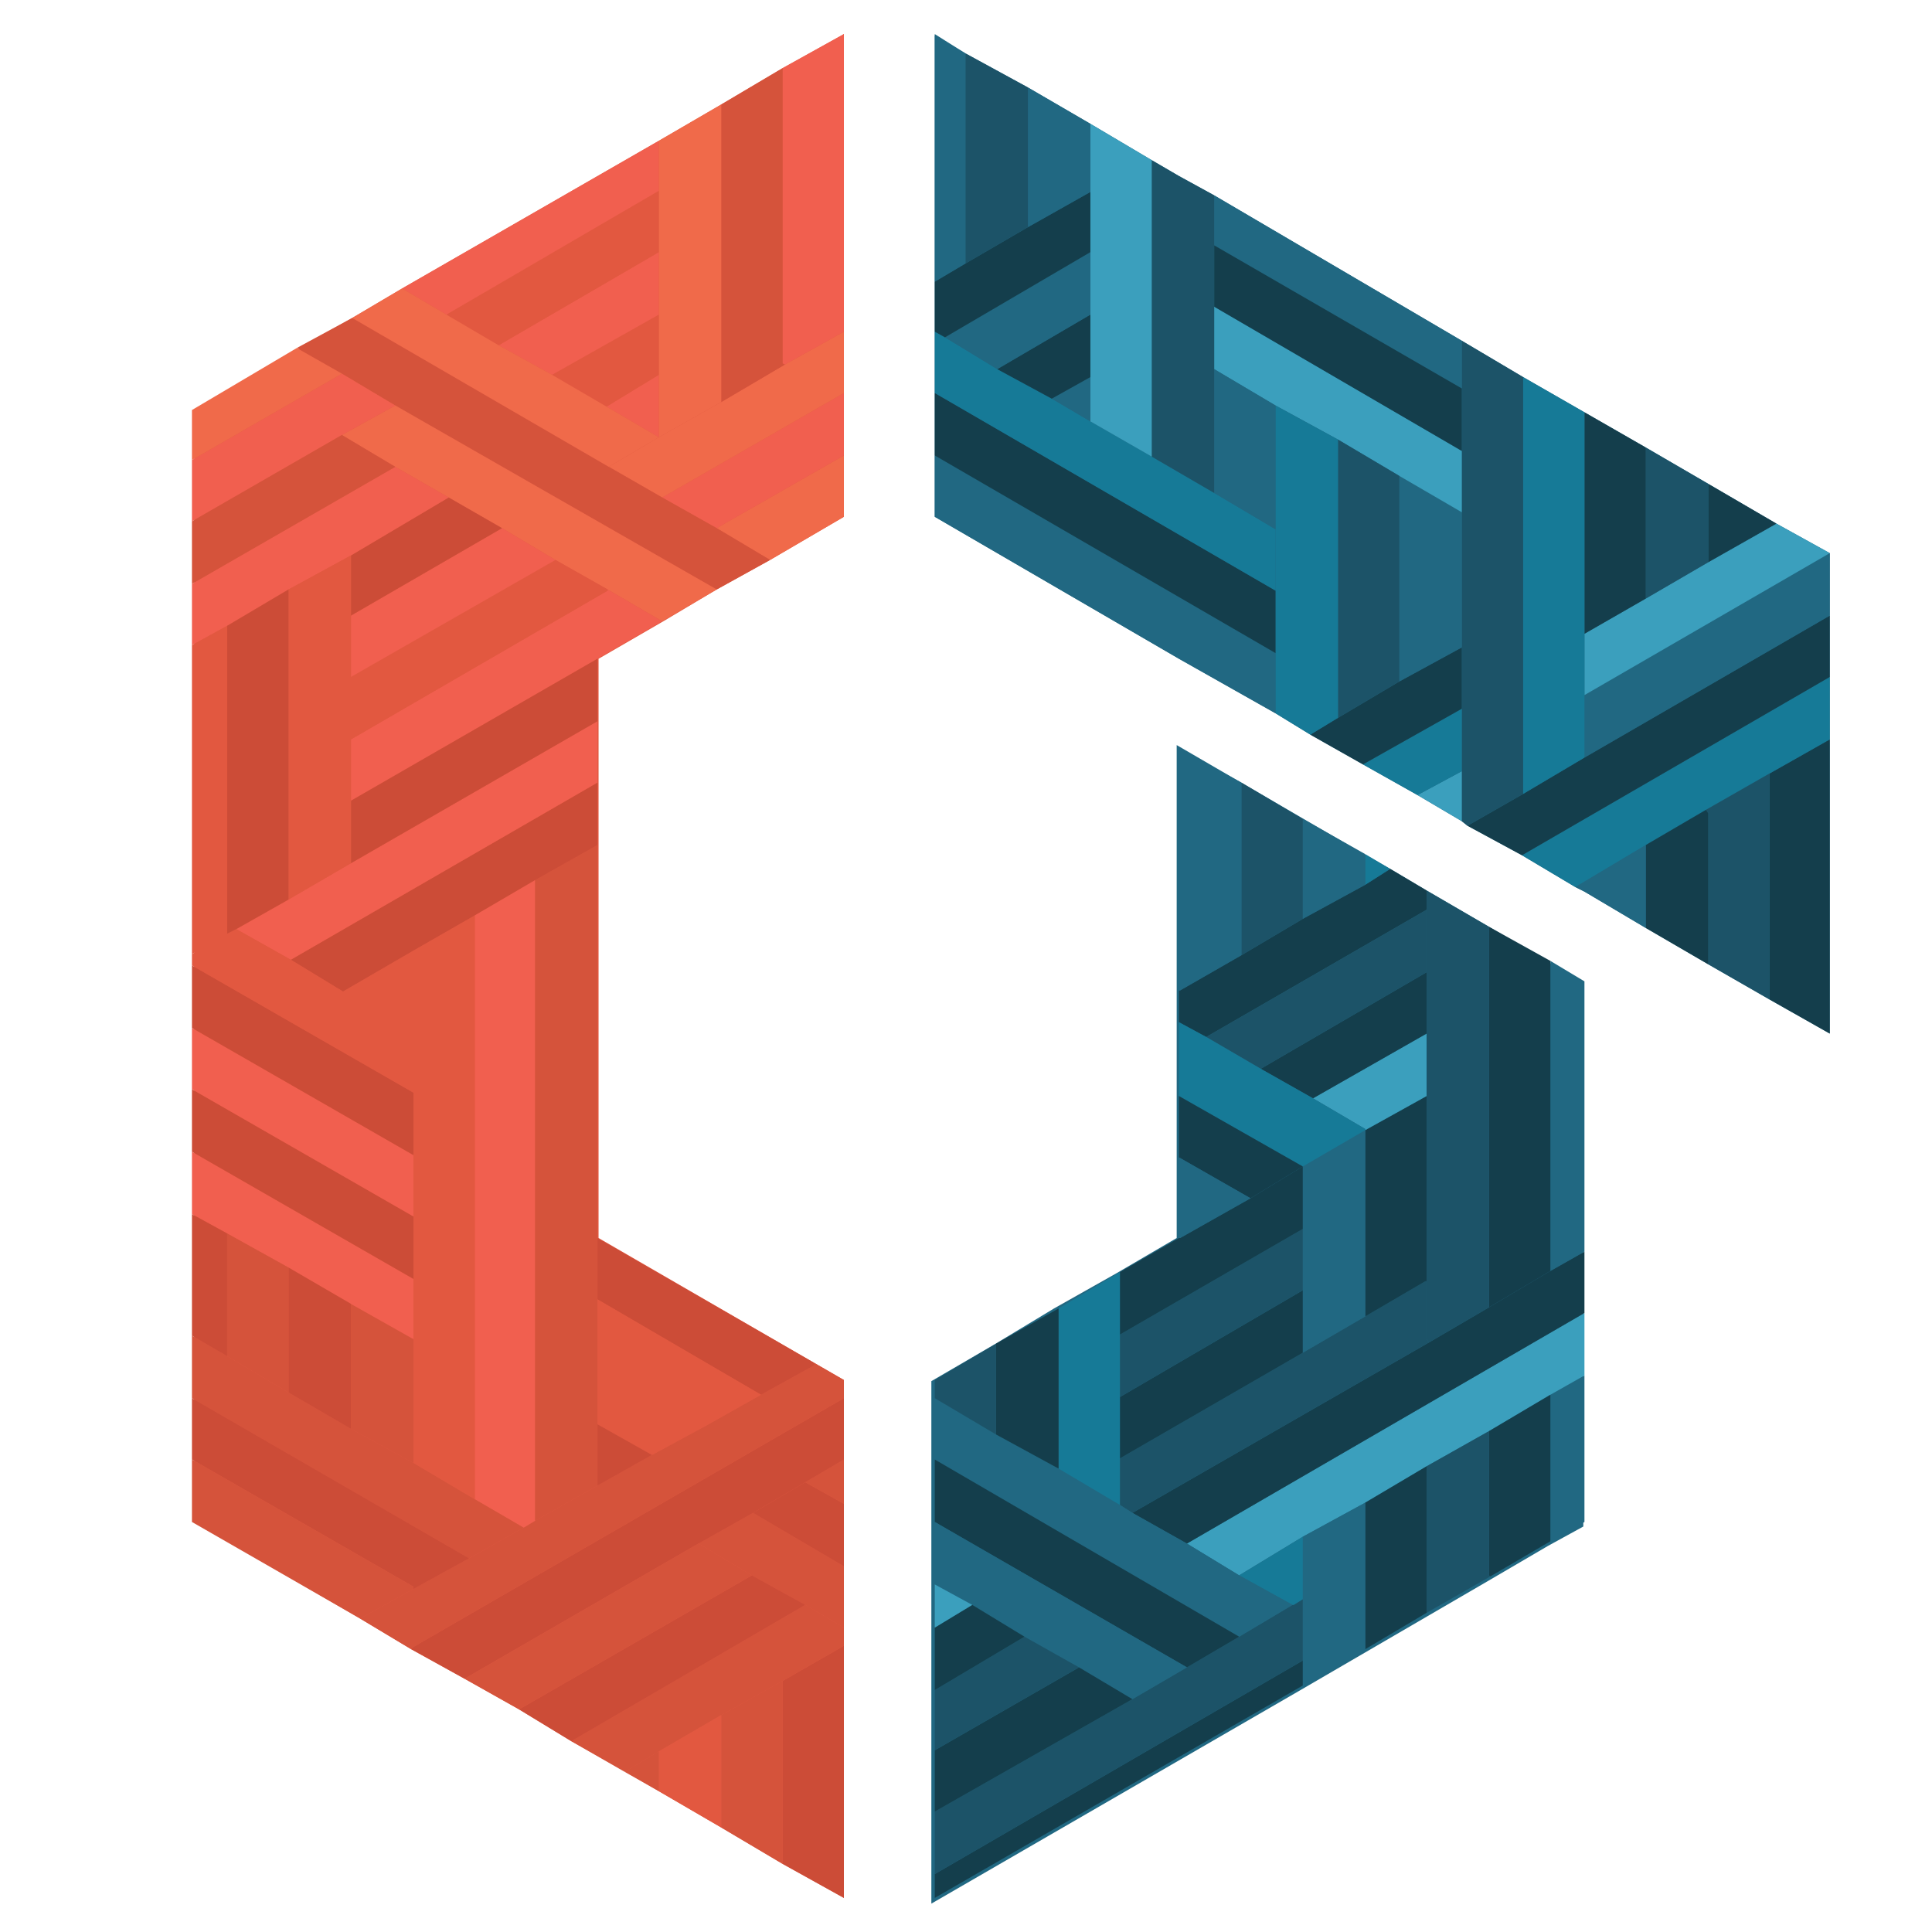 <?xml version="1.0" encoding="utf-8"?>
<!-- Generator: Adobe Illustrator 18.1.1, SVG Export Plug-In . SVG Version: 6.00 Build 0)  -->
<!DOCTYPE svg PUBLIC "-//W3C//DTD SVG 1.1//EN" "http://www.w3.org/Graphics/SVG/1.1/DTD/svg11.dtd">
<svg version="1.1" id="Layer_1" xmlns="http://www.w3.org/2000/svg" xmlns:xlink="http://www.w3.org/1999/xlink" x="0px" y="0px"
	 viewBox="0 0 170.1 170.1" style="enable-background:new 0 0 170.1 170.1;" xml:space="preserve">
<style type="text/css">
	.st0{fill:#F15F4F;}
	.st1{fill:#167A97;}
	.st2{fill:none;}
	.st3{fill:none;stroke:#F15F4F;stroke-miterlimit:10;}
	.st4{fill:none;stroke:#217C97;stroke-linecap:round;stroke-miterlimit:10;}
	.st5{fill:none;stroke:#F15F4F;stroke-width:2.3;stroke-linecap:round;stroke-linejoin:round;stroke-miterlimit:10;}
	.st6{fill:none;stroke:#F15F4F;stroke-width:2.3;stroke-linecap:round;stroke-miterlimit:10;}
	.st7{fill:none;stroke:#217C97;stroke-width:2.3;stroke-linecap:round;stroke-miterlimit:10;}
	.st8{fill:#217C97;}
	.st9{fill:none;stroke:#F15F4F;stroke-linecap:round;stroke-miterlimit:10;}
	.st10{fill:none;stroke:#F15F4F;stroke-width:1.441;stroke-linecap:round;stroke-miterlimit:10;}
	.st11{fill:#216882;}
	.st12{fill:#E25840;}
	.st13{fill:#143E4C;}
	.st14{fill:#3B9FBD;}
	.st15{fill:#1C5368;}
	.st16{fill:#CC4C37;}
	.st17{fill:#D5533B;}
	.st18{fill:#F06A4A;}
	.st19{fill:none;stroke:#167A97;stroke-width:3;stroke-miterlimit:10;}
	.st20{fill:none;stroke:#F15F4F;stroke-width:3;stroke-linejoin:round;stroke-miterlimit:10;}
	.st21{fill:none;stroke:#F15F4F;stroke-width:3;stroke-linecap:round;stroke-miterlimit:10;}
	.st22{fill:#F05144;}
	.st23{opacity:0.5;}
	.st24{fill:#FFFFFF;}
	.st25{fill:none;stroke:#F05144;stroke-width:0.986;stroke-miterlimit:10;}
	.st26{fill:#FFFFFF;stroke:#F05144;stroke-width:1.314;stroke-miterlimit:10;}
	.st27{opacity:0.49;}
	.st28{fill:none;stroke:#F05144;stroke-width:1.971;stroke-miterlimit:10;}
	.st29{opacity:0.51;}
	.st30{fill:none;stroke:#7E2419;stroke-width:1.314;stroke-linecap:round;stroke-linejoin:round;stroke-miterlimit:10;}
	.st31{opacity:0.52;}
	.st32{fill:url(#SVGID_4_);}
	.st33{opacity:0.3;fill:url(#SVGID_5_);enable-background:new    ;}
	.st34{opacity:0.3;fill:url(#SVGID_6_);enable-background:new    ;}
	.st35{opacity:0.3;}
	.st36{fill:url(#SVGID_7_);}
	.st37{fill:url(#SVGID_8_);}
	.st38{opacity:0.3;fill:url(#SVGID_9_);enable-background:new    ;}
	.st39{opacity:0.3;fill:url(#SVGID_10_);enable-background:new    ;}
	.st40{fill:url(#SVGID_11_);}
	.st41{fill:url(#SVGID_12_);}
	.st42{opacity:0.3;fill:url(#SVGID_13_);enable-background:new    ;}
	.st43{opacity:0.3;fill:url(#SVGID_14_);enable-background:new    ;}
	.st44{fill:url(#SVGID_15_);}
	.st45{fill:#F15F4E;}
	.st46{clip-path:url(#SVGID_17_);}
	.st47{fill:none;stroke:#399DBB;stroke-width:2.5;stroke-linecap:round;stroke-linejoin:round;stroke-miterlimit:10;}
	.st48{fill:#EB4D26;}
	.st49{fill:none;stroke:#EB4D26;stroke-width:0.5;stroke-linecap:round;stroke-linejoin:round;stroke-miterlimit:10;}
	.st50{fill:#399DBB;}
</style>
<g>
	<g>
		<polygon class="st11" points="161.1,48.7 156.4,46.1 150.4,42.6 150.4,42.6 144.9,39.4 139.5,36.3 134.1,33.2 128.7,30 
			106.9,17.2 106.9,17.2 103.8,15.5 101.4,14.1 96,10.9 96,10.9 90.5,7.7 85,4.7 82.3,3 82.3,24.8 82.3,29.2 82.3,34.6 82.3,40.1 
			82.3,45.5 103.8,58 103.8,58 112.3,62.8 115.4,64.7 120,67.3 124.8,70 128.7,72.3 129.2,72.7 134,75.3 138.7,78.1 138.7,78.1 
			139.5,78.5 144.9,81.7 150.4,84.9 155.8,88 155.8,88 161.1,91 161.1,65.1 161.1,59.6 161.1,54.2 		"/>
		<path class="st11" d="M131.1,81.6l-5.5-3.2l-3.2-1.9l-2.3-1.3l-5.5-3.2l-5.5-3.2l-5.5-3.2V87v2.8v6.5v5.5v7.2l0,0l-5.3,3.1
			l-5.5,3.1l-5.3,3.2l-5.5,3.2v1.6v5.5v5.5v5.5v3.9v5.5v5.5v5.5v5.5v2l32.5-18.8l5.5-3.2l5.5-3.2l5.5-3.2l5.3-3.1l3.1-1.7v-12.9
			v-5.5v-5.5V86.4l-3.1-1.7L131.1,81.6z M114.7,102.7L114.7,102.7L114.7,102.7L114.7,102.7z"/>
	</g>
	<polygon class="st12" points="68.9,6 63.5,9.2 58,12.4 35.4,25.4 31,28 26.4,30.6 17.1,36.1 17.1,40.5 17.1,45.9 17.1,51.4 
		17.1,56.8 17.1,84 17.1,85 17.1,90.5 17.1,95.9 17.1,101.4 17.1,106.9 17.1,117.6 17.1,123.1 17.1,128.5 17.1,134 31.7,142.5 
		36.2,145.2 40.9,147.8 45.7,150.5 50.3,153.3 55.1,156 58,157.7 63.5,160.9 68.9,164.1 74.3,167.1 74.3,144.9 74.3,143.3 
		74.3,137.9 74.3,132.4 74.3,128.5 74.3,123.1 74.3,121.5 71.7,120 52.7,109 52.7,74.4 52.7,68.8 52.7,63.5 52.7,58 52.7,58 
		58.4,54.7 63.1,51.9 67.8,49.3 74.3,45.5 74.3,40.1 74.3,34.6 74.3,29.2 74.3,3 	"/>
	<g id="XMLID_2_">
		<g>
			<polygon class="st13" points="161.1,65.1 161.1,91 155.8,88 155.8,88 155.8,68.1 			"/>
			<polygon class="st1" points="161.1,59.6 161.1,65.1 161.1,65.1 155.8,68.1 150.2,71.3 144.9,74.4 138.7,78.1 138.7,78.1 
				134,75.3 134,75.3 			"/>
			<polygon class="st13" points="139.5,66.7 161.1,54.2 161.1,54.2 161.1,59.6 161.1,59.6 134,75.3 134,75.3 129.2,72.7 134.1,69.9 
							"/>
			<polygon class="st11" points="161.1,48.7 161.1,54.2 161.1,54.2 139.5,66.7 139.5,61.2 			"/>
			<polygon class="st14" points="150.4,49.5 156.4,46.1 161.1,48.7 139.5,61.2 139.5,55.8 144.9,52.7 			"/>
			<polygon class="st13" points="156.4,46.1 150.4,49.5 150.4,42.6 			"/>
			<polygon class="st15" points="155.8,68.1 155.8,88 150.4,84.9 150.4,71.6 150.2,71.3 			"/>
			<polygon class="st13" points="150.4,71.6 150.4,84.9 144.9,81.7 144.9,74.4 150.2,71.3 			"/>
			<polygon class="st15" points="150.4,42.6 150.4,49.5 144.9,52.7 144.9,39.4 			"/>
			<polygon class="st11" points="144.9,74.4 144.9,81.7 139.5,78.5 138.7,78.1 			"/>
			<polygon class="st13" points="144.9,39.4 144.9,52.7 139.5,55.8 139.5,36.3 			"/>
			<polygon class="st11" points="139.5,121.1 139.5,134 136.5,135.7 136.5,122.8 			"/>
			<polygon class="st14" points="114.7,135.3 109.1,138.7 104.5,135.9 139.5,115.6 139.5,121.1 136.5,122.8 131.1,126 125.6,129.1 
				120.2,132.3 			"/>
			<polygon class="st13" points="139.5,110.2 139.5,115.6 104.5,135.9 99.7,133.2 125.8,118.2 131.1,115.1 136.5,111.9 			"/>
			<polygon class="st11" points="139.5,86.4 139.5,110.2 136.5,111.9 136.5,84.6 			"/>
			<polygon class="st1" points="139.5,61.2 139.5,66.7 134.1,69.9 134.1,33.2 139.5,36.3 139.5,55.8 			"/>
			<polygon class="st13" points="136.5,122.8 136.5,135.7 131.2,138.8 131.1,138.7 131.1,126 			"/>
			<polygon class="st13" points="136.5,84.6 136.5,111.9 131.1,115.1 131.1,81.6 131.1,81.6 			"/>
			<polygon class="st15" points="134.1,33.2 134.1,69.9 129.2,72.7 128.7,72.3 128.7,67.9 128.7,62.4 128.7,57 128.7,45.1 
				128.7,39.7 128.7,34.2 128.7,30 128.7,30 			"/>
			<polygon class="st15" points="131.1,138.7 131.2,138.8 125.6,142 125.6,129.1 131.1,126 			"/>
			<polygon class="st15" points="131.1,81.6 131.1,115.1 125.8,118.2 125.6,117.9 125.6,112.8 125.6,96.5 125.6,91 125.6,85.6 
				125.6,80.1 125.6,78.4 			"/>
			<polygon class="st11" points="128.7,30 128.7,30 128.7,34.2 106.9,21.6 106.9,17.2 			"/>
			<polygon class="st14" points="128.7,67.9 128.7,72.3 124.8,70 			"/>
			<polygon class="st1" points="128.7,62.4 128.7,67.9 124.8,70 120,67.3 			"/>
			<polygon class="st13" points="128.7,57 128.7,62.4 120,67.3 115.4,64.7 115.5,64.6 117.8,63.2 123.2,60 			"/>
			<polygon class="st11" points="128.7,45.1 128.7,57 123.2,60 123.2,41.9 			"/>
			<polygon class="st14" points="128.7,39.7 128.7,45.1 123.2,41.9 117.8,38.7 112.3,35.7 106.9,32.5 106.9,27 			"/>
			<polygon class="st13" points="128.7,34.2 128.7,39.7 106.9,27 106.9,21.6 			"/>
			<polygon class="st15" points="125.6,117.9 125.8,118.2 99.7,133.2 98.6,132.5 98.6,128.4 114.7,119.1 120.2,115.9 125.5,112.8 
				125.6,112.8 			"/>
			<polygon class="st13" points="122.4,76.5 125.6,78.4 125.6,80.1 106.2,91.3 103.8,90 103.8,87.2 103.9,87.2 109.3,84.1 
				114.7,80.9 120.2,77.9 			"/>
			<polygon class="st13" points="125.6,142 120.2,145.2 120.2,132.3 125.6,129.1 			"/>
			<polygon class="st13" points="125.6,96.5 125.6,112.8 125.5,112.8 120.2,115.9 120.2,99.5 			"/>
			<polygon class="st14" points="125.6,91 125.6,96.5 120.2,99.5 120.2,99.5 120.2,99.4 115.6,96.7 			"/>
			<polygon class="st13" points="125.6,85.6 125.6,91 115.6,96.7 111,94.1 			"/>
			<polygon class="st15" points="125.6,80.1 125.6,85.6 111,94.1 106.2,91.3 			"/>
			<polygon class="st15" points="123.2,60 117.8,63.2 117.8,38.7 123.2,41.9 			"/>
			<polygon class="st1" points="120.2,75.2 122.4,76.5 120.2,77.9 120.2,77.9 			"/>
			<polygon class="st11" points="120.2,77.9 120.2,77.9 114.7,80.9 114.7,72.1 120.2,75.2 			"/>
			<polygon class="st11" points="120.2,132.3 120.2,145.2 114.7,148.4 114.7,148.2 114.7,146.2 114.7,140.8 114.7,135.3 			"/>
			<polygon class="st11" points="120.2,99.5 120.2,115.9 114.7,119.1 114.7,119.1 114.7,113.6 114.7,108.2 114.7,102.7 114.7,102.7 
							"/>
			<polygon class="st1" points="120.2,99.5 120.2,99.5 114.7,102.7 114.7,102.7 103.8,96.5 103.8,90 106.2,91.3 111,94.1 
				115.6,96.7 120.2,99.4 			"/>
			<polygon class="st1" points="117.8,38.7 117.8,63.2 115.5,64.6 115.4,64.7 112.3,62.8 112.3,57.5 112.3,52 112.3,46.6 
				112.3,35.7 			"/>
			<polygon class="st13" points="114.7,148.4 82.3,167.1 82.3,165 82.3,165 114.7,146.2 114.7,148.2 			"/>
			<polygon class="st13" points="114.7,119.1 114.7,119.1 98.6,128.4 98.6,123 114.7,113.6 			"/>
			<polygon class="st15" points="109.3,68.9 114.7,72.1 114.7,80.9 109.3,84.1 			"/>
			<polygon class="st15" points="114.7,140.8 114.7,146.2 82.3,165 82.3,165 82.3,159.5 82.3,159.5 99.7,149.6 104.5,146.8 
				109.1,144.1 113.8,141.3 113.9,141.3 			"/>
			<polygon class="st1" points="114.7,135.3 114.7,140.8 113.9,141.3 113.8,141.3 109.1,138.7 			"/>
			<polygon class="st15" points="114.7,108.2 114.7,113.6 98.6,123 98.6,117.5 			"/>
			<polygon class="st13" points="114.7,102.7 114.7,108.2 98.6,117.5 98.6,112.2 98.6,112 103.8,109 103.8,109 103.9,109 
				110.1,105.5 			"/>
			<polygon class="st13" points="114.7,102.7 110.1,105.5 103.8,101.9 103.8,96.5 			"/>
			<polygon class="st11" points="109.1,138.7 113.8,141.3 109.1,144.1 109.1,144.1 82.3,128.5 82.3,123.1 87.7,126.3 93.2,129.3 
				98.6,132.5 99.7,133.2 104.5,135.9 			"/>
			<polygon class="st11" points="112.3,57.5 112.3,62.8 103.8,58 103.8,58 82.3,45.5 82.3,40.1 			"/>
			<polygon class="st13" points="112.3,52 112.3,57.5 82.3,40.1 82.3,34.6 			"/>
			<polygon class="st1" points="112.3,46.6 112.3,52 82.3,34.6 82.3,29.2 83.2,29.7 83.2,29.7 87.8,32.5 92.6,35.1 96,37.1 
				101.4,40.2 106.9,43.4 			"/>
			<polygon class="st11" points="112.3,35.7 112.3,46.6 106.9,43.4 106.9,43.3 106.9,32.5 			"/>
			<polygon class="st11" points="110.1,105.5 103.9,109 103.8,109 103.8,101.9 			"/>
			<polygon class="st11" points="109.3,68.9 109.3,84.1 103.9,87.2 103.8,87.2 103.8,65.9 			"/>
			<polygon class="st13" points="109.1,144.1 109.1,144.1 104.5,146.8 82.3,134 82.3,128.5 			"/>
			<polygon class="st15" points="106.9,32.5 106.9,43.3 106.9,43.4 101.4,40.2 101.4,14.1 103.8,15.5 106.9,17.2 106.9,17.2 
				106.9,21.6 106.9,27 			"/>
			<polygon class="st11" points="104.5,146.8 99.7,149.6 95,146.8 90.2,144.1 85.6,141.3 82.3,139.5 82.3,134 			"/>
			<polygon class="st14" points="101.4,14.1 101.4,40.2 96,37.1 96,33.2 96,27.7 96,22.2 96,16.9 96,10.9 			"/>
			<polygon class="st13" points="99.7,149.6 82.3,159.5 82.3,159.5 82.3,154.1 82.3,154.1 95,146.8 			"/>
			<polygon class="st1" points="98.6,128.4 98.6,132.5 93.2,129.3 93.2,115.2 98.6,112 98.6,112.2 98.6,117.5 98.6,123 			"/>
			<polygon class="st11" points="96,33.2 96,37.1 92.6,35.1 92.6,35.1 			"/>
			<polygon class="st13" points="96,27.7 96,33.2 92.6,35.1 92.6,35.1 87.8,32.5 			"/>
			<polygon class="st11" points="96,22.2 96,27.7 87.8,32.5 83.2,29.7 			"/>
			<polygon class="st13" points="96,16.9 96,22.2 83.2,29.7 83.2,29.7 82.3,29.2 82.3,24.8 85,23.2 90.5,20 			"/>
			<polygon class="st11" points="96,10.9 96,16.9 90.5,20 90.5,7.7 			"/>
			<polygon class="st15" points="95,146.8 82.3,154.1 82.3,154.1 82.3,148.8 90.2,144.1 90.2,144.1 			"/>
			<polygon class="st13" points="93.2,115.2 93.2,129.3 87.7,126.3 87.7,118.3 			"/>
			<polygon class="st15" points="90.5,7.7 90.5,20 85,23.2 85,4.7 			"/>
			<polygon class="st13" points="85.6,141.3 90.2,144.1 90.2,144.1 82.3,148.8 82.3,143.3 			"/>
			<polygon class="st15" points="87.7,118.3 87.7,126.3 82.3,123.1 82.3,121.5 			"/>
			<polygon class="st14" points="85.6,141.3 82.3,143.3 82.3,139.5 			"/>
			<polygon class="st11" points="85,4.7 85,23.2 82.3,24.8 82.3,3.1 			"/>
		</g>
	</g>
	<g id="XMLID_1_">
		<g>
			<polygon class="st16" points="74.3,144.9 74.3,167.1 68.9,164.1 68.9,148 			"/>
			<polygon class="st17" points="74.3,143.3 74.3,144.9 68.9,148 63.5,151 58,154.2 55,156 50.3,153.3 70.9,141.3 			"/>
			<polygon class="st17" points="74.3,137.9 74.3,143.3 70.9,141.3 66.2,138.7 61.5,135.9 66.3,133.2 66.3,133.2 			"/>
			<polygon class="st16" points="74.3,132.4 74.3,137.9 66.3,133.2 66.3,133.2 70.9,130.5 			"/>
			<polygon class="st17" points="74.3,128.5 74.3,132.4 70.9,130.5 			"/>
			<polygon class="st16" points="74.3,123.1 74.3,128.5 74.3,128.5 70.9,130.5 66.3,133.2 61.5,135.9 40.9,147.8 36.2,145.2 
				36.4,145 			"/>
			<polygon class="st17" points="74.3,121.5 74.3,123.1 36.4,145 36.2,145.2 31.7,142.5 36.4,139.9 41.3,137.2 46.1,134.5 
				47.1,133.9 47.1,133.9 52.6,130.8 57.4,128.1 62.2,125.5 67,122.8 71.7,120.2 71.7,120 			"/>
			<polygon class="st18" points="74.3,40.1 74.3,45.5 67.8,49.3 67.8,49.3 63.1,46.5 			"/>
			<polygon class="st0" points="74.3,34.6 74.3,40.1 63.1,46.5 58.3,43.8 			"/>
			<polygon class="st18" points="74.3,29.2 74.3,34.6 58.3,43.8 58.3,43.8 53.6,41.1 58,38.5 58,38.5 63.5,35.4 69.1,32.1 			"/>
			<polygon class="st0" points="74.3,3 74.3,29.2 69.1,32.1 68.9,32 68.9,6 			"/>
			<polygon class="st16" points="71.7,120 71.7,120.2 67,122.8 52.6,114.4 52.6,109 			"/>
			<polygon class="st16" points="70.9,141.3 50.3,153.3 45.7,150.5 66.2,138.7 66.2,138.7 			"/>
			<polygon class="st17" points="68.9,32 69.1,32.1 63.5,35.4 63.5,9.2 68.9,6 			"/>
			<polygon class="st17" points="68.9,148 68.9,164.1 63.5,160.9 63.5,160.9 63.5,151 			"/>
			<polygon class="st17" points="67.8,49.3 67.8,49.3 63.1,51.9 34.8,35.7 30.1,32.9 26.4,30.8 26.2,30.6 31,28 31.2,28.1 
				53.6,41.1 58.3,43.8 58.3,43.8 63.1,46.5 			"/>
			<polygon class="st12" points="67,122.8 62.2,125.5 52.6,119.9 52.6,114.4 			"/>
			<polygon class="st17" points="66.2,138.7 66.2,138.7 45.7,150.5 40.9,147.8 61.5,135.9 			"/>
			<polygon class="st12" points="63.5,160.9 63.5,160.9 58,157.7 58,154.2 63.5,151 			"/>
			<polygon class="st18" points="63.5,9.2 63.5,35.4 58,38.5 58,33 58,27.7 58,22.2 58,16.8 58,12.4 			"/>
			<polygon class="st18" points="63.1,51.9 58.3,54.7 53.5,51.9 48.9,49.3 44.2,46.5 39.5,43.8 34.8,41.1 30.1,38.3 34.8,35.7 			
				"/>
			<polygon class="st12" points="62.2,125.5 57.4,128.1 52.6,125.4 52.6,119.9 			"/>
			<polygon class="st0" points="58.3,54.7 52.6,58 52.6,58 30.9,70.5 30.9,65.1 53.5,52 53.5,51.9 			"/>
			<polygon class="st17" points="58,154.2 58,157.7 55,156 			"/>
			<polygon class="st0" points="58,33 58,38.5 58,38.5 58,38.5 53.4,35.8 			"/>
			<polygon class="st12" points="58,27.7 58,33 53.4,35.8 48.6,33 			"/>
			<polygon class="st0" points="58,22.2 58,27.7 48.6,33 43.9,30.4 			"/>
			<polygon class="st12" points="58,16.8 58,22.2 43.9,30.4 39.3,27.7 			"/>
			<polygon class="st0" points="58,12.4 58,16.8 39.3,27.7 35.4,25.4 			"/>
			<polygon class="st18" points="58,38.5 58,38.5 53.6,41.1 31.2,28.1 31,28 35.4,25.4 39.3,27.7 43.9,30.4 48.6,33 53.4,35.8 			
				"/>
			<polygon class="st16" points="57.4,128.1 52.6,130.8 52.6,125.4 			"/>
			<polygon class="st12" points="53.5,51.9 53.5,52 30.9,65.1 30.9,59.6 48.9,49.3 48.9,49.3 			"/>
			<polygon class="st17" points="52.6,125.4 52.6,130.8 47.1,133.9 47.1,77.5 47.1,77.5 52.6,74.4 52.6,74.4 52.6,109 52.6,114.4 
				52.6,119.9 			"/>
			<polygon class="st16" points="52.6,68.9 52.6,74.4 52.6,74.4 47.1,77.5 41.8,80.6 36.4,83.7 30.2,87.3 30.2,87.3 25.6,84.5 			
				"/>
			<polygon class="st0" points="25.4,79.2 30.9,76 52.6,63.5 52.6,68.9 25.6,84.5 20.8,81.8 			"/>
			<polygon class="st16" points="52.6,58 52.6,63.5 30.9,76 30.9,70.5 			"/>
			<polygon class="st0" points="48.9,49.3 48.9,49.3 30.9,59.6 30.9,54.2 44.2,46.5 			"/>
			<polygon class="st0" points="47.1,133.9 47.1,133.9 46.1,134.5 41.8,132 41.8,80.6 41.8,80.6 47.1,77.5 47.1,77.5 			"/>
			<polygon class="st17" points="46.1,134.5 41.3,137.2 16.9,123.1 16.9,117.6 20,119.4 25.4,122.6 30.9,125.8 36.4,128.8 41.8,132 
							"/>
			<polygon class="st16" points="44.2,46.5 30.9,54.2 30.9,48.9 39.5,43.8 			"/>
			<polygon class="st12" points="41.8,80.6 41.8,132 36.4,128.8 36.4,117.9 36.4,112.6 36.4,107.1 36.4,101.7 36.4,96.2 36.4,90.8 
				36.4,89.2 36.4,83.8 36.4,83.7 			"/>
			<polygon class="st16" points="41.3,137.2 36.4,139.9 36.4,139.7 16.9,128.5 16.9,123.1 			"/>
			<polygon class="st0" points="39.5,43.8 30.9,48.9 25.4,51.9 20,55.1 16.9,56.8 16.9,51.4 34.8,41.1 			"/>
			<polygon class="st17" points="36.4,139.7 36.4,139.9 31.7,142.5 16.9,134 16.9,128.5 			"/>
			<polygon class="st17" points="36.4,117.9 36.4,128.8 30.9,125.8 30.9,125.8 30.9,114.8 			"/>
			<polygon class="st0" points="25.4,111.6 20,108.6 16.9,106.9 16.9,101.4 36.4,112.6 36.4,117.9 30.9,114.8 			"/>
			<polygon class="st16" points="36.4,107.1 36.4,112.6 16.9,101.4 16.9,95.9 			"/>
			<polygon class="st0" points="36.4,101.7 36.4,107.1 16.9,95.9 16.9,90.5 			"/>
			<polygon class="st16" points="36.4,96.2 36.4,101.7 16.9,90.5 16.9,85 			"/>
			<polygon class="st12" points="36.4,90.8 36.4,96.2 16.9,85 16.9,84 20,82.2 20.8,81.8 25.6,84.5 30.2,87.3 30.2,87.3 			"/>
			<polygon class="st12" points="36.4,89.2 36.4,90.8 30.2,87.3 36.4,83.7 36.4,83.8 			"/>
			<polygon class="st0" points="34.8,35.7 30.1,38.3 16.9,45.9 16.9,40.5 30.1,32.9 			"/>
			<polygon class="st17" points="34.8,41.1 16.9,51.4 16.9,45.9 30.1,38.3 			"/>
			<polygon class="st16" points="30.9,125.8 30.9,125.8 25.4,122.6 25.4,122.6 25.4,111.6 30.9,114.8 			"/>
			<polygon class="st12" points="30.9,70.5 30.9,76 25.4,79.2 25.4,51.9 30.9,48.9 30.9,54.2 30.9,59.6 30.9,65.1 			"/>
			<polygon class="st18" points="26.4,30.8 30.1,32.9 16.9,40.5 16.9,36.1 26.2,30.6 			"/>
			<polygon class="st17" points="25.4,122.6 25.4,122.6 20,119.4 20,108.6 25.4,111.6 			"/>
			<polygon class="st16" points="25.4,51.9 25.4,79.2 20.8,81.8 20,82.2 20,55.1 			"/>
			<polygon class="st16" points="20,108.6 20,119.4 16.9,117.6 16.9,106.9 			"/>
			<polygon class="st12" points="20,55.1 20,82.2 16.9,84 16.9,56.8 			"/>
		</g>
	</g>
</g>
</svg>
